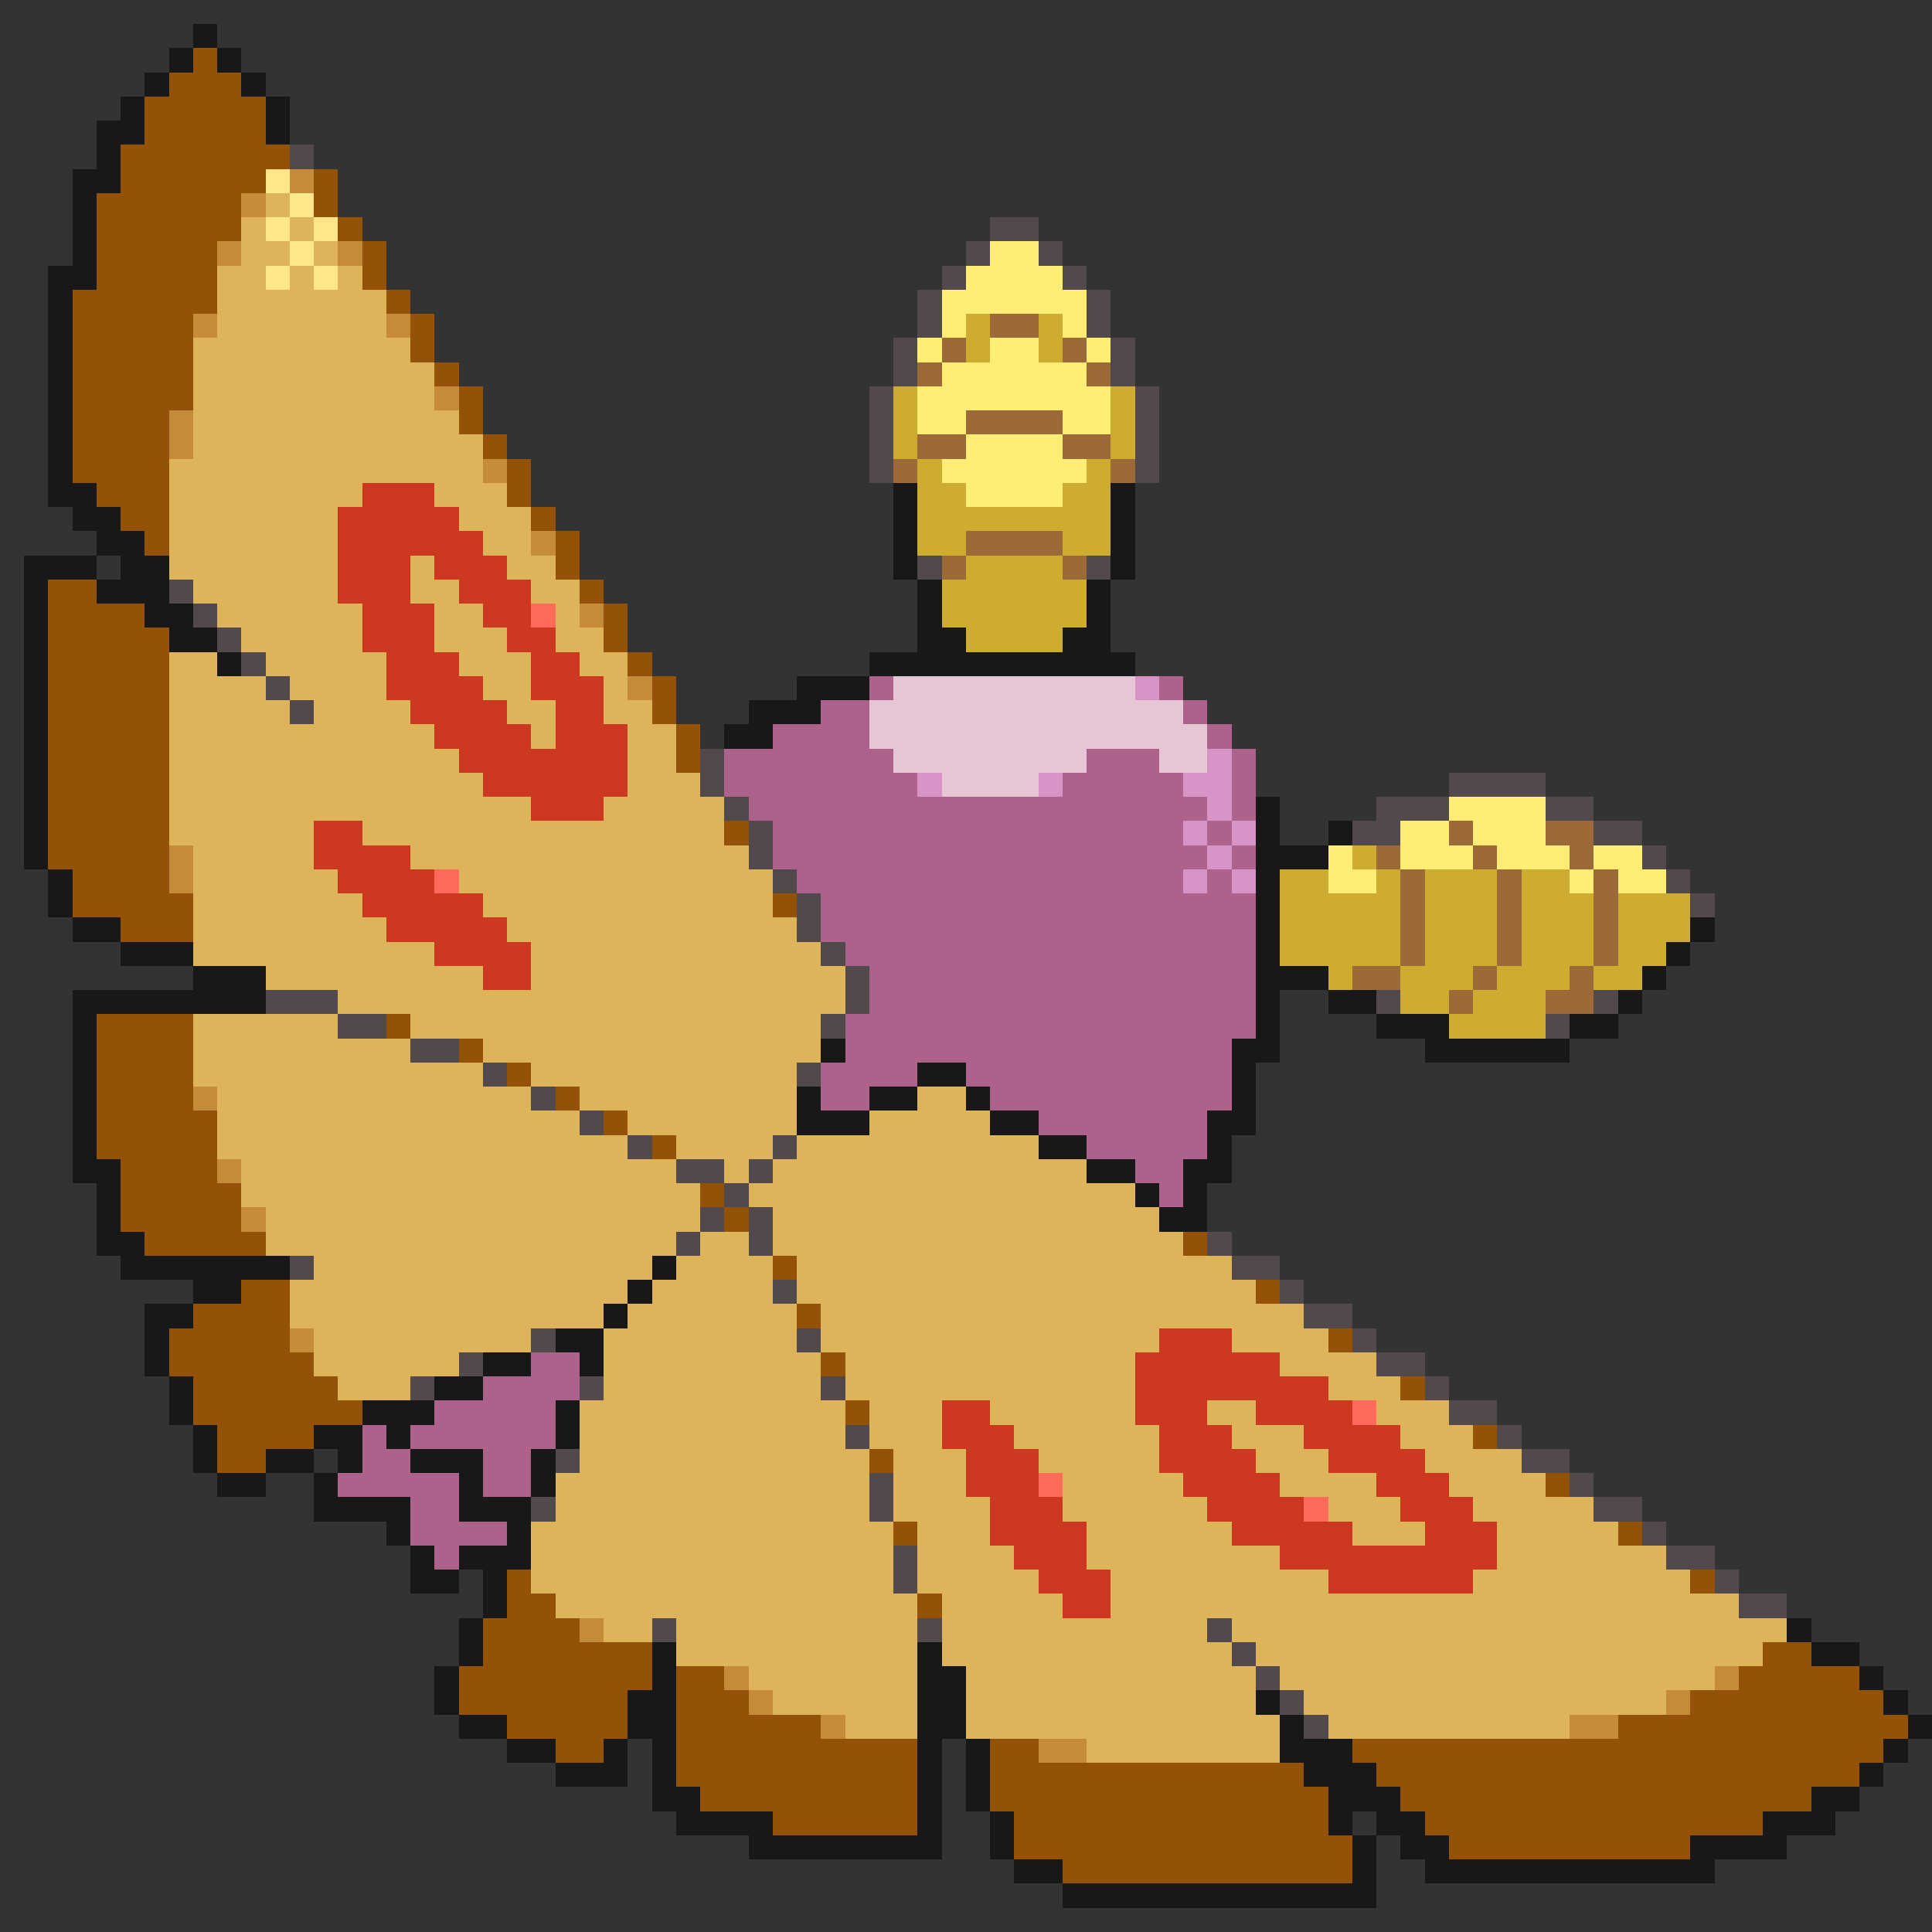<svg xmlns="http://www.w3.org/2000/svg" viewBox="0 -0.5 80 80" shape-rendering="crispEdges">
<rect x="0" y="-0.5" width="80" height="80" fill="#333333" stroke="none"/>
<path stroke="#181818" d="M8 1h1M7 2h1M9 2h1M6 3h1M10 3h1M5 4h1M11 4h1M4 5h2M11 5h1M4 6h1M3 7h2M3 8h1M3 9h1M3 10h1M2 11h2M2 12h1M2 13h1M2 14h1M2 15h1M2 16h1M2 17h1M2 18h1M2 19h1M2 20h2M37 20h1M46 20h1M3 21h2M37 21h1M46 21h1M4 22h2M37 22h1M46 22h1M1 23h3M5 23h2M37 23h1M46 23h1M1 24h1M4 24h3M38 24h1M45 24h1M1 25h1M6 25h2M38 25h1M45 25h1M1 26h1M7 26h2M38 26h2M44 26h2M1 27h1M9 27h1M36 27h11M1 28h1M33 28h3M1 29h1M31 29h3M1 30h1M30 30h2M1 31h1M1 32h1M1 33h1M52 33h1M1 34h1M52 34h1M55 34h1M1 35h1M52 35h3M2 36h1M52 36h1M2 37h1M52 37h1M3 38h2M52 38h1M70 38h1M5 39h3M52 39h1M69 39h1M8 40h3M52 40h3M68 40h1M3 41h8M52 41h1M55 41h2M67 41h1M3 42h1M52 42h1M57 42h3M65 42h2M3 43h1M34 43h1M51 43h2M59 43h6M3 44h1M38 44h2M51 44h1M3 45h1M33 45h1M36 45h2M40 45h1M51 45h1M3 46h1M33 46h3M41 46h2M50 46h2M3 47h1M43 47h2M50 47h1M3 48h2M45 48h2M49 48h2M4 49h1M47 49h1M49 49h1M4 50h1M48 50h2M4 51h2M5 52h7M27 52h1M8 53h2M26 53h1M6 54h2M25 54h1M6 55h1M23 55h2M6 56h1M20 56h2M24 56h1M7 57h1M18 57h2M7 58h1M15 58h3M23 58h1M8 59h1M13 59h2M16 59h1M23 59h1M8 60h1M11 60h2M14 60h1M17 60h3M22 60h1M9 61h2M13 61h1M19 61h1M22 61h1M13 62h4M19 62h3M16 63h1M21 63h1M17 64h1M19 64h3M17 65h2M20 65h1M20 66h1M19 67h1M74 67h1M19 68h1M27 68h1M38 68h1M75 68h2M18 69h1M27 69h1M38 69h2M77 69h1M18 70h1M26 70h2M38 70h2M52 70h1M78 70h1M19 71h2M26 71h2M38 71h2M53 71h1M79 71h1M21 72h2M25 72h1M27 72h1M38 72h1M40 72h1M53 72h3M78 72h1M23 73h3M27 73h1M38 73h1M40 73h1M54 73h3M77 73h1M27 74h2M38 74h1M40 74h1M55 74h3M75 74h2M28 75h4M38 75h1M41 75h1M55 75h1M57 75h2M73 75h3M31 76h8M41 76h1M56 76h1M58 76h2M70 76h4M42 77h2M56 77h1M59 77h12M44 78h13" />
<path stroke="#945208" d="M8 2h1M7 3h3M6 4h5M6 5h5M5 6h7M5 7h6M13 7h1M4 8h6M13 8h1M4 9h6M14 9h1M4 10h5M15 10h1M4 11h5M15 11h1M3 12h6M16 12h1M3 13h5M17 13h1M3 14h5M17 14h1M3 15h5M18 15h1M3 16h5M19 16h1M3 17h4M19 17h1M3 18h4M20 18h1M3 19h4M21 19h1M4 20h3M21 20h1M5 21h2M22 21h1M6 22h1M23 22h1M23 23h1M2 24h2M24 24h1M2 25h4M25 25h1M2 26h5M25 26h1M2 27h5M26 27h1M2 28h5M27 28h1M2 29h5M27 29h1M2 30h5M28 30h1M2 31h5M28 31h1M2 32h5M2 33h5M2 34h5M30 34h1M2 35h5M3 36h4M3 37h5M32 37h1M5 38h3M4 42h4M16 42h1M4 43h4M19 43h1M4 44h4M21 44h1M4 45h4M23 45h1M4 46h5M25 46h1M4 47h5M27 47h1M5 48h4M5 49h5M29 49h1M5 50h5M30 50h1M6 51h5M49 51h1M32 52h1M10 53h2M52 53h1M8 54h4M33 54h1M7 55h5M55 55h1M7 56h6M34 56h1M8 57h6M58 57h1M8 58h7M35 58h1M9 59h4M61 59h1M9 60h2M36 60h1M64 61h1M37 63h1M67 63h1M21 65h1M70 65h1M21 66h2M38 66h1M20 67h4M20 68h7M73 68h2M19 69h8M28 69h2M72 69h5M19 70h7M28 70h3M70 70h8M21 71h5M28 71h6M67 71h12M23 72h2M28 72h10M41 72h2M56 72h22M28 73h10M41 73h13M57 73h20M29 74h9M41 74h14M58 74h17M32 75h6M42 75h13M59 75h14M42 76h14M60 76h10M44 77h12" />
<path stroke="#524a4a" d="M12 6h1M41 9h2M40 10h1M43 10h1M39 11h1M44 11h1M38 12h1M45 12h1M38 13h1M45 13h1M37 14h1M46 14h1M37 15h1M46 15h1M36 16h1M47 16h1M36 17h1M47 17h1M36 18h1M47 18h1M36 19h1M47 19h1M38 23h1M45 23h1M7 24h1M8 25h1M9 26h1M10 27h1M11 28h1M12 29h1M29 31h1M29 32h1M60 32h4M30 33h1M57 33h3M64 33h2M31 34h1M56 34h2M66 34h2M31 35h1M68 35h1M32 36h1M69 36h1M33 37h1M70 37h1M33 38h1M34 39h1M35 40h1M11 41h3M35 41h1M57 41h1M66 41h1M14 42h2M34 42h1M64 42h1M17 43h2M20 44h1M33 44h1M22 45h1M24 46h1M26 47h1M32 47h1M28 48h2M31 48h1M30 49h1M29 50h1M31 50h1M28 51h1M31 51h1M50 51h1M12 52h1M51 52h2M32 53h1M53 53h1M54 54h2M22 55h1M33 55h1M56 55h1M19 56h1M57 56h2M17 57h1M24 57h1M34 57h1M59 57h1M60 58h2M35 59h1M62 59h1M23 60h1M63 60h2M36 61h1M65 61h1M22 62h1M36 62h1M66 62h2M68 63h1M37 64h1M69 64h2M37 65h1M71 65h1M72 66h2M27 67h1M38 67h1M50 67h1M51 68h1M52 69h1M53 70h1M54 71h1" />
<path stroke="#ffe68b" d="M11 7h1M12 8h1M11 9h1M13 9h1M12 10h1M11 11h1M13 11h1" />
<path stroke="#c58b39" d="M12 7h1M10 8h1M9 10h1M14 10h1M8 13h1M16 13h1M18 16h1M7 17h1M7 18h1M20 19h1M22 22h1M24 25h1M26 28h1M7 35h1M7 36h1M8 45h1M9 48h1M10 50h1M12 55h1M24 67h1M30 69h1M71 69h1M31 70h1M69 70h1M34 71h1M65 71h2M43 72h2" />
<path stroke="#deb45a" d="M11 8h1M10 9h1M12 9h1M10 10h2M13 10h1M9 11h2M12 11h1M14 11h1M9 12h7M9 13h7M8 14h9M8 15h10M8 16h10M8 17h11M8 18h12M7 19h13M7 20h8M18 20h3M7 21h7M19 21h3M7 22h7M20 22h2M7 23h7M17 23h1M21 23h2M8 24h6M17 24h2M22 24h2M9 25h6M18 25h2M23 25h1M10 26h5M18 26h3M23 26h2M7 27h2M11 27h5M19 27h3M24 27h2M7 28h4M12 28h4M20 28h2M25 28h1M7 29h5M13 29h4M21 29h2M25 29h2M7 30h11M22 30h1M26 30h2M7 31h12M26 31h2M7 32h13M26 32h3M7 33h15M25 33h5M7 34h6M15 34h15M8 35h5M17 35h14M8 36h6M19 36h13M8 37h7M20 37h12M8 38h8M21 38h12M8 39h10M22 39h12M11 40h9M22 40h13M14 41h21M8 42h6M17 42h17M8 43h9M20 43h14M8 44h12M22 44h11M9 45h13M24 45h9M38 45h2M9 46h15M26 46h7M36 46h5M9 47h17M28 47h4M33 47h10M10 48h18M30 48h1M32 48h13M10 49h19M31 49h16M11 50h18M32 50h16M11 51h17M29 51h2M32 51h17M13 52h14M28 52h4M33 52h18M12 53h14M27 53h5M33 53h19M12 54h13M26 54h7M34 54h20M13 55h9M25 55h8M34 55h14M51 55h4M13 56h6M25 56h9M35 56h12M53 56h4M14 57h3M25 57h9M35 57h12M55 57h3M24 58h11M36 58h3M41 58h6M50 58h2M57 58h3M24 59h11M36 59h3M42 59h6M51 59h3M58 59h3M24 60h12M37 60h3M43 60h5M52 60h3M59 60h4M23 61h13M37 61h3M44 61h5M53 61h4M60 61h4M23 62h13M37 62h4M44 62h6M55 62h3M61 62h5M22 63h15M38 63h3M45 63h6M56 63h3M62 63h5M22 64h15M38 64h4M45 64h8M62 64h7M22 65h15M38 65h5M46 65h9M61 65h9M23 66h15M39 66h5M46 66h26M25 67h2M28 67h10M39 67h11M51 67h23M28 68h10M39 68h12M52 68h21M31 69h7M40 69h12M53 69h18M32 70h6M40 70h12M54 70h15M35 71h3M40 71h13M55 71h10M45 72h8" />
<path stroke="#ffee73" d="M41 10h2M40 11h4M39 12h6M39 13h1M44 13h1M38 14h1M41 14h2M45 14h1M39 15h6M38 16h8M38 17h2M44 17h2M40 18h4M39 19h6M40 20h4M60 33h4M58 34h2M61 34h3M55 35h1M58 35h3M62 35h3M66 35h2M55 36h2M65 36h1M67 36h2" />
<path stroke="#cdac31" d="M40 13h1M43 13h1M40 14h1M43 14h1M37 16h1M46 16h1M37 17h1M46 17h1M37 18h1M46 18h1M38 19h1M45 19h1M38 20h2M44 20h2M38 21h8M38 22h2M44 22h2M40 23h4M39 24h6M39 25h6M40 26h4M56 35h1M53 36h2M57 36h1M59 36h3M63 36h2M53 37h5M59 37h3M63 37h3M67 37h3M53 38h5M59 38h3M63 38h3M67 38h3M53 39h5M59 39h3M63 39h3M67 39h2M55 40h1M58 40h3M62 40h3M66 40h2M58 41h2M61 41h3M60 42h4" />
<path stroke="#9c6a39" d="M41 13h2M39 14h1M44 14h1M38 15h1M45 15h1M40 17h4M38 18h2M44 18h2M37 19h1M46 19h1M40 22h4M39 23h1M44 23h1M60 34h1M64 34h2M57 35h1M61 35h1M65 35h1M58 36h1M62 36h1M66 36h1M58 37h1M62 37h1M66 37h1M58 38h1M62 38h1M66 38h1M58 39h1M62 39h1M66 39h1M56 40h2M61 40h1M65 40h1M60 41h1M64 41h2" />
<path stroke="#cd3920" d="M15 20h3M14 21h5M14 22h6M14 23h3M18 23h3M14 24h3M19 24h3M15 25h3M20 25h2M15 26h3M21 26h2M16 27h3M22 27h2M16 28h4M22 28h3M17 29h4M23 29h2M18 30h4M23 30h3M19 31h7M20 32h6M22 33h3M13 34h2M13 35h4M14 36h4M15 37h5M16 38h5M18 39h4M20 40h2M48 55h3M47 56h6M47 57h8M39 58h2M47 58h3M52 58h4M39 59h3M48 59h3M54 59h4M40 60h3M48 60h4M55 60h4M40 61h3M49 61h4M57 61h3M41 62h3M50 62h4M58 62h3M41 63h4M51 63h5M59 63h3M42 64h3M53 64h9M43 65h3M55 65h6M44 66h2" />
<path stroke="#ff6a5a" d="M22 25h1M18 36h1M56 58h1M43 61h1M54 62h1" />
<path stroke="#ac628b" d="M36 28h1M48 28h1M34 29h2M49 29h1M32 30h4M50 30h1M30 31h7M45 31h3M51 31h1M30 32h8M44 32h5M51 32h1M31 33h19M51 33h1M32 34h17M50 34h1M32 35h18M51 35h1M33 36h16M50 36h1M34 37h18M34 38h18M35 39h17M36 40h16M36 41h16M35 42h17M35 43h16M34 44h4M40 44h11M34 45h2M41 45h10M43 46h7M45 47h5M47 48h2M48 49h1M22 56h2M20 57h4M18 58h5M15 59h1M17 59h6M15 60h2M20 60h2M14 61h5M20 61h2M17 62h2M17 63h4M18 64h1" />
<path stroke="#e6c5d5" d="M37 28h10M36 29h13M36 30h14M37 31h8M48 31h2M39 32h4" />
<path stroke="#d594c5" d="M47 28h1M50 31h1M38 32h1M43 32h1M49 32h2M50 33h1M49 34h1M51 34h1M50 35h1M49 36h1M51 36h1" />
</svg>